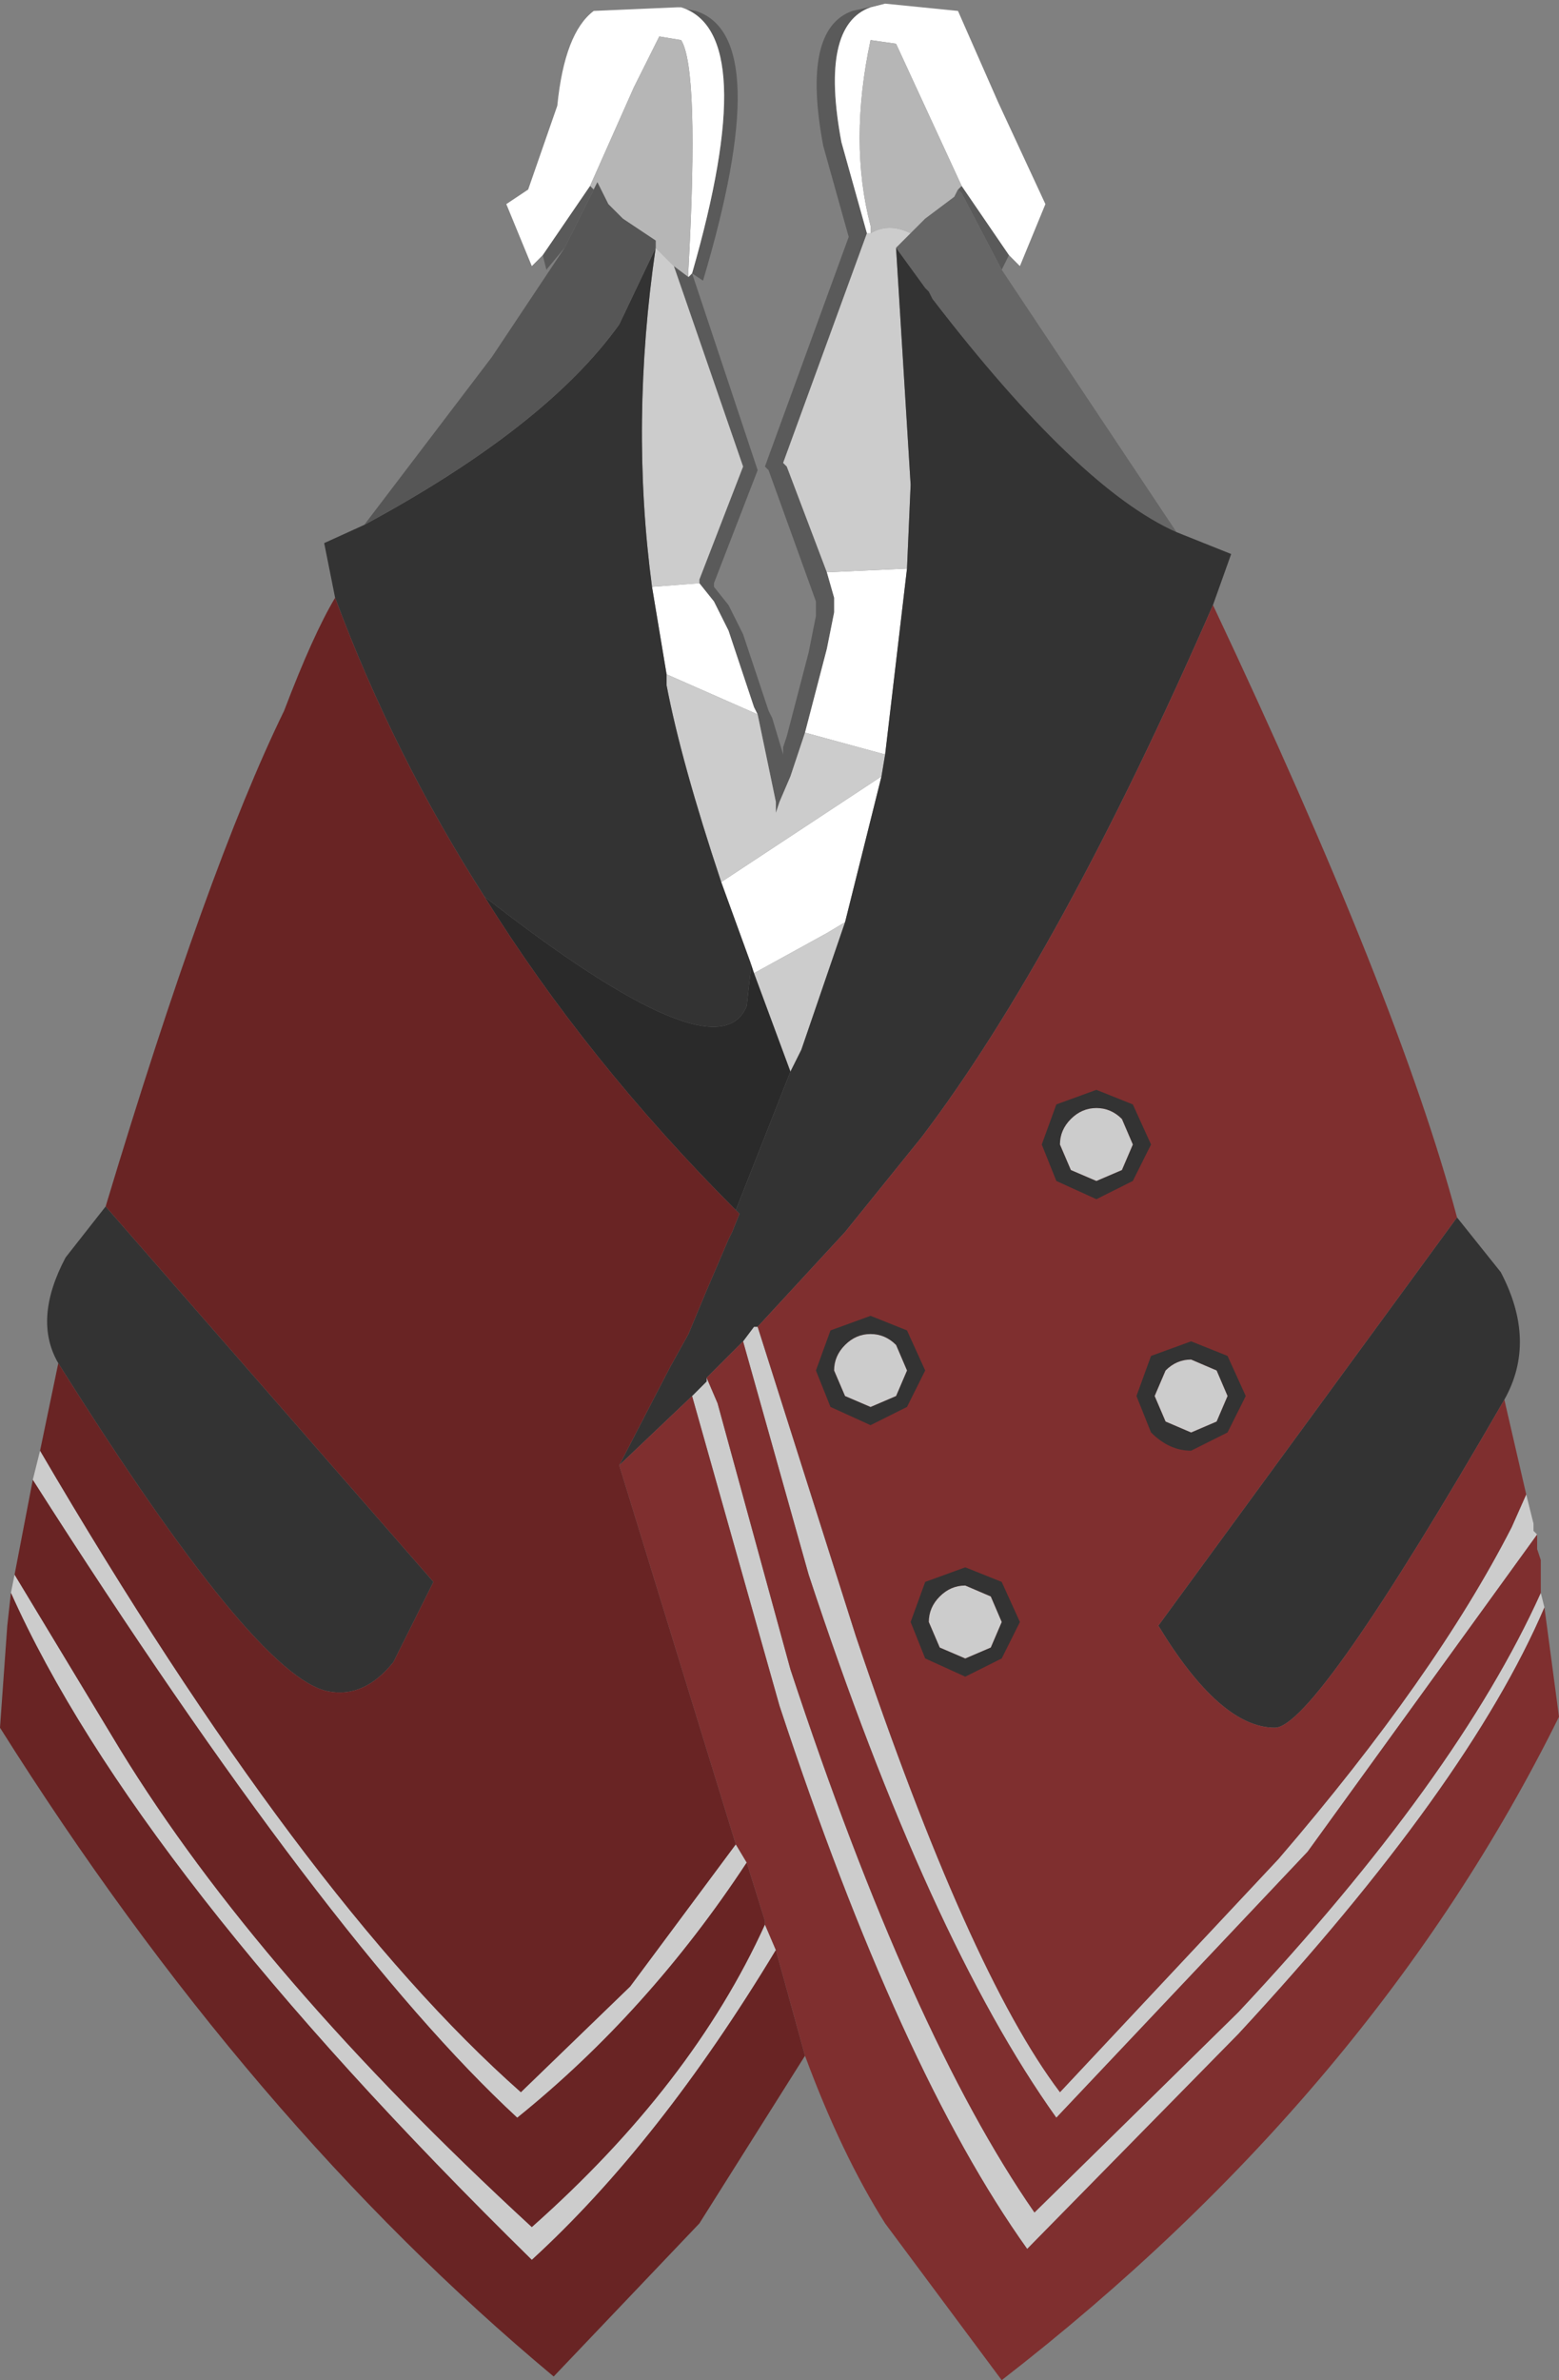 <svg xmlns="http://www.w3.org/2000/svg" xmlns:ffdec="https://www.free-decompiler.com/flash" xmlns:xlink="http://www.w3.org/1999/xlink" ffdec:objectType="frame" width="21.4" height="32.65"><rect width="100%" height="100%" fill="#808080" stroke="none"/><use ffdec:characterId="5" xlink:href="#a" width="21.4" height="32.65"/><defs><g id="a" fill-rule="evenodd"><path fill-opacity=".298" d="m7.75 3.4-.25.3-.05-.2.65-.95.05.05zM9.3.1l.25.05q1.1.35.1 3.7l-.15-.1.9 2.7L9.8 8v.05l.2.25.1.2.1.2.35 1.05.05.1.15.5v-.1l.05-.15.3-1.15.1-.5v-.2l-.65-1.8-.05-.05 1.15-3.15L11.3 2Q11 .4 11.7.15l.45-.1-.2.05q-.7.25-.4 1.85l.35 1.25-1.15 3.15.05.05.55 1.45.1.35v.2l-.1.5-.3 1.15-.05.15-.15.45-.15.35-.05.15V11l-.25-1.2-.05-.1L10 8.65l-.1-.2-.1-.2L9.6 8v-.05l.6-1.55-.95-2.75.2.15.05-.05Q10.45.45 9.35.1zm4.55 3.4-.1.2-.55-1.05-.05-.05.05-.05z"/><path fill="#fff" d="m7.45 3.5-.15.15-.35-.85.3-.2.4-1.15q.1-1 .5-1.3L9.3.1h.05q1.1.35.15 3.65l-.05.05v-.1Q9.6.95 9.35.55L9.05.5l-.35.7-.6 1.35zm4.7-3.45 1 .1.55 1.25.65 1.4-.35.85-.15-.15-.65-.95L12.3.6l-.35-.05q-.3 1.4 0 2.55v.1h-.05l-.35-1.25q-.3-1.6.4-1.85zm-.8 7.8 1.1-.05-.3 2.55-1.1-.3.3-1.15.1-.5v-.2zm.75 2.8-.5 2-.25.15-1 .55-.05-.15-.4-1.1zm-3.15-2.6L9.6 8l.2.25.1.2.1.2.35 1.05.05.1-1.25-.55z"/><path fill="#b6b6b6" d="M11.95 3.2v-.1q-.3-1.15 0-2.55l.35.05.9 1.95-.05.05-.05.1-.4.3-.2.2q-.3-.15-.55 0M8.1 2.55l.6-1.35.35-.7.3.05q.25.4.1 3.15v.1l-.2-.15L9 3.4v-.1L8.55 3l-.2-.2-.15-.3-.05.1z"/><path fill="#ccc" d="M21.2 22.05Q20.15 24.5 17 27.9l-2.9 2.95q-1.75-2.45-3.4-7.45l-1.2-4.25.2-.2v-.05l.15.35 1 3.65q1.65 5 3.35 7.45L17 27.6q3-3.2 4.15-5.75zM10.1 25.3l.15.25Q8.9 27.6 7.1 29.05 4.5 26.65.45 20.3l.05-.2.05-.2q3.6 6.15 6.6 8.8l1.5-1.45zm.4 1.1.15.35Q9.05 29.4 7.3 31 1.85 25.65.15 21.85l.05-.25L1.65 24q1.9 3.1 5.65 6.55 2.2-1.95 3.2-4.15m10.45-5.9.1.4v.1l.05.05-3.15 4.35-3.45 3.65q-1.75-2.45-3.4-7.45l-.9-3.2.15-.2h.05l1.35 4.25q1.55 4.6 2.8 6.25l3-3.2q2.15-2.5 3.2-4.55zm-9-17.3q.25-.15.55 0l-.2.2.2 3.25-.05 1.15-1.1.05-.55-1.45-.05-.05L11.9 3.2zM10.4 9.8l.25 1.2v.15l.05-.15.15-.35.15-.45.05-.15 1.1.3-.05.3-2.2 1.45q-.55-1.65-.75-2.7v-.15zm1.2 2.85L11 14.4l-.15.3-.5-1.35 1-.55zM9 3.4l.25.25.95 2.75-.6 1.55V8l-.65.05Q8.65 5.8 9 3.4"/><path fill="#666" d="m13.75 3.7.8 1.2 1.6 2.4q-1.35-.6-3.35-3.2l-.05-.1-.05-.05-.4-.55.2-.2.2-.2.4-.3.05-.1.05.05z"/><path fill="#333" d="m9.5 19.15-1 .95.7-1.35.25-.45.25-.6.15-.35L10 17l.05-.1.1-.25-.05-.05.75-1.9.15-.3.6-1.75.5-2 .05-.3.3-2.55.05-1.15-.2-3.25.4.55.05.05.05.1q2 2.6 3.35 3.2l.75.3-.25.7q-2.1 4.8-4 7.3l-1.05 1.3-1.2 1.3h-.05l-.15.2-.5.5v.05zM.8 18.7q-.35-.6.1-1.45l.55-.7 4.5 5.15-.55 1.1q-.4.5-.9.4-1-.2-3.7-4.5M4.6 8.2l-.15-.75L5 7.2q2.5-1.35 3.5-2.75L9 3.4v-.1.1q-.35 2.4-.05 4.65l.2 1.2v.15q.2 1.05.75 2.7l.4 1.1v.15l-.05.45q-.4 1-3.6-1.5Q5.4 10.35 4.6 8.2M20 16.7l.6.75q.5.95.05 1.75-2.6 4.5-3.15 4.5-.75 0-1.6-1.4z"/><path fill="#565656" d="m5 7.2 1.75-2.3 1-1.5.4-.8.05-.1.15.3.2.2.45.3v.1l-.5 1.05Q7.5 5.85 5 7.2"/><path fill="#2a2a2a" d="m10.85 14.7-.75 1.9q-2.05-2.05-3.45-4.3 3.2 2.5 3.6 1.5l.05-.45v-.15l.05.15z"/><path fill="#7f2f2f" d="m21.2 22.05.2 1.5q-2.55 5.15-7.65 9.1l-1.6-2.15q-.6-.95-1.1-2.3l-.4-1.45-.15-.35v-.05l-.25-.8-.15-.25-1.6-5.2 1-.95 1.2 4.25q1.65 5 3.4 7.45L17 27.9q3.15-3.4 4.2-5.85M16.65 8.3q2.55 5.4 3.35 8.4l-4.1 5.6q.85 1.4 1.6 1.4.55 0 3.15-4.5l.3 1.3-.2.45Q19.7 23 17.55 25.5l-3 3.2q-1.25-1.65-2.8-6.25L10.4 18.2l1.2-1.3 1.05-1.3q1.9-2.5 4-7.3m4.45 12.75v.2l.05.15v.45Q20 24.4 17 27.6l-2.8 2.75q-1.7-2.45-3.35-7.45l-1-3.65-.15-.35.5-.5.9 3.2q1.65 5 3.4 7.45l3.45-3.65z"/><path fill="#692424" d="m8.5 20.1 1.6 5.2-1.45 1.95-1.5 1.45q-3-2.65-6.6-8.8l.25-1.2q2.7 4.3 3.7 4.5.5.1.9-.4l.55-1.1-4.5-5.15q1.4-4.65 2.45-6.8.4-1.05.7-1.55.8 2.15 2.05 4.1 1.4 2.25 3.45 4.3l.05.05-.1.25-.05.1-.15.35-.15.35-.25.6-.25.45zm1.75 5.45.25.8v.05q-1 2.2-3.2 4.15Q3.55 27.1 1.65 24L.2 21.6l.25-1.3q4.05 6.35 6.65 8.75 1.8-1.45 3.15-3.5m.4 1.2.4 1.45-1.45 2.3-2 2.1Q3.4 29.1 0 23.7l.1-1.4.05-.45q1.7 3.8 7.15 9.15 1.75-1.6 3.35-4.25"/><path fill="#333" d="m12.7 18.8-.25.5-.5.25-.55-.25-.2-.5.2-.55.55-.2.5.2zm-.25 0-.15-.35q-.15-.15-.35-.15t-.35.15-.15.35l.15.35.35.15.35-.15z"/><path fill="#ccc" d="m12.45 18.8-.15.35-.35.15-.35-.15-.15-.35q0-.2.15-.35t.35-.15.35.15z"/><path fill="#333" d="m15.55 15.15.25.55-.25.5-.5.25-.55-.25-.2-.5.2-.55.55-.2zm-.15.2q-.15-.15-.35-.15t-.35.15-.15.35l.15.35.35.15.35-.15.15-.35z"/><path fill="#ccc" d="m15.4 15.35.15.35-.15.35-.35.15-.35-.15-.15-.35q0-.2.15-.35t.35-.15.35.15"/><path fill="#333" d="m13.25 21.5.5.2.25.55-.25.5-.5.25-.55-.25-.2-.5.2-.55zm-.35 1.1.35.15.35-.15.15-.35-.15-.35-.35-.15q-.2 0-.35.15t-.15.35z"/><path fill="#ccc" d="m12.9 22.6-.15-.35q0-.2.15-.35t.35-.15l.35.15.15.35-.15.35-.35.15z"/><path fill="#333" d="m15.8 18.6.55-.2.5.2.25.55-.25.5-.5.25q-.3 0-.55-.25l-.2-.5zm.55.05q-.2 0-.35.15l-.15.35.15.35.35.15.35-.15.15-.35-.15-.35z"/><path fill="#ccc" d="m16.35 18.65.35.15.15.35-.15.35-.35.15-.35-.15-.15-.35.15-.35q.15-.15.35-.15"/></g></defs></svg>